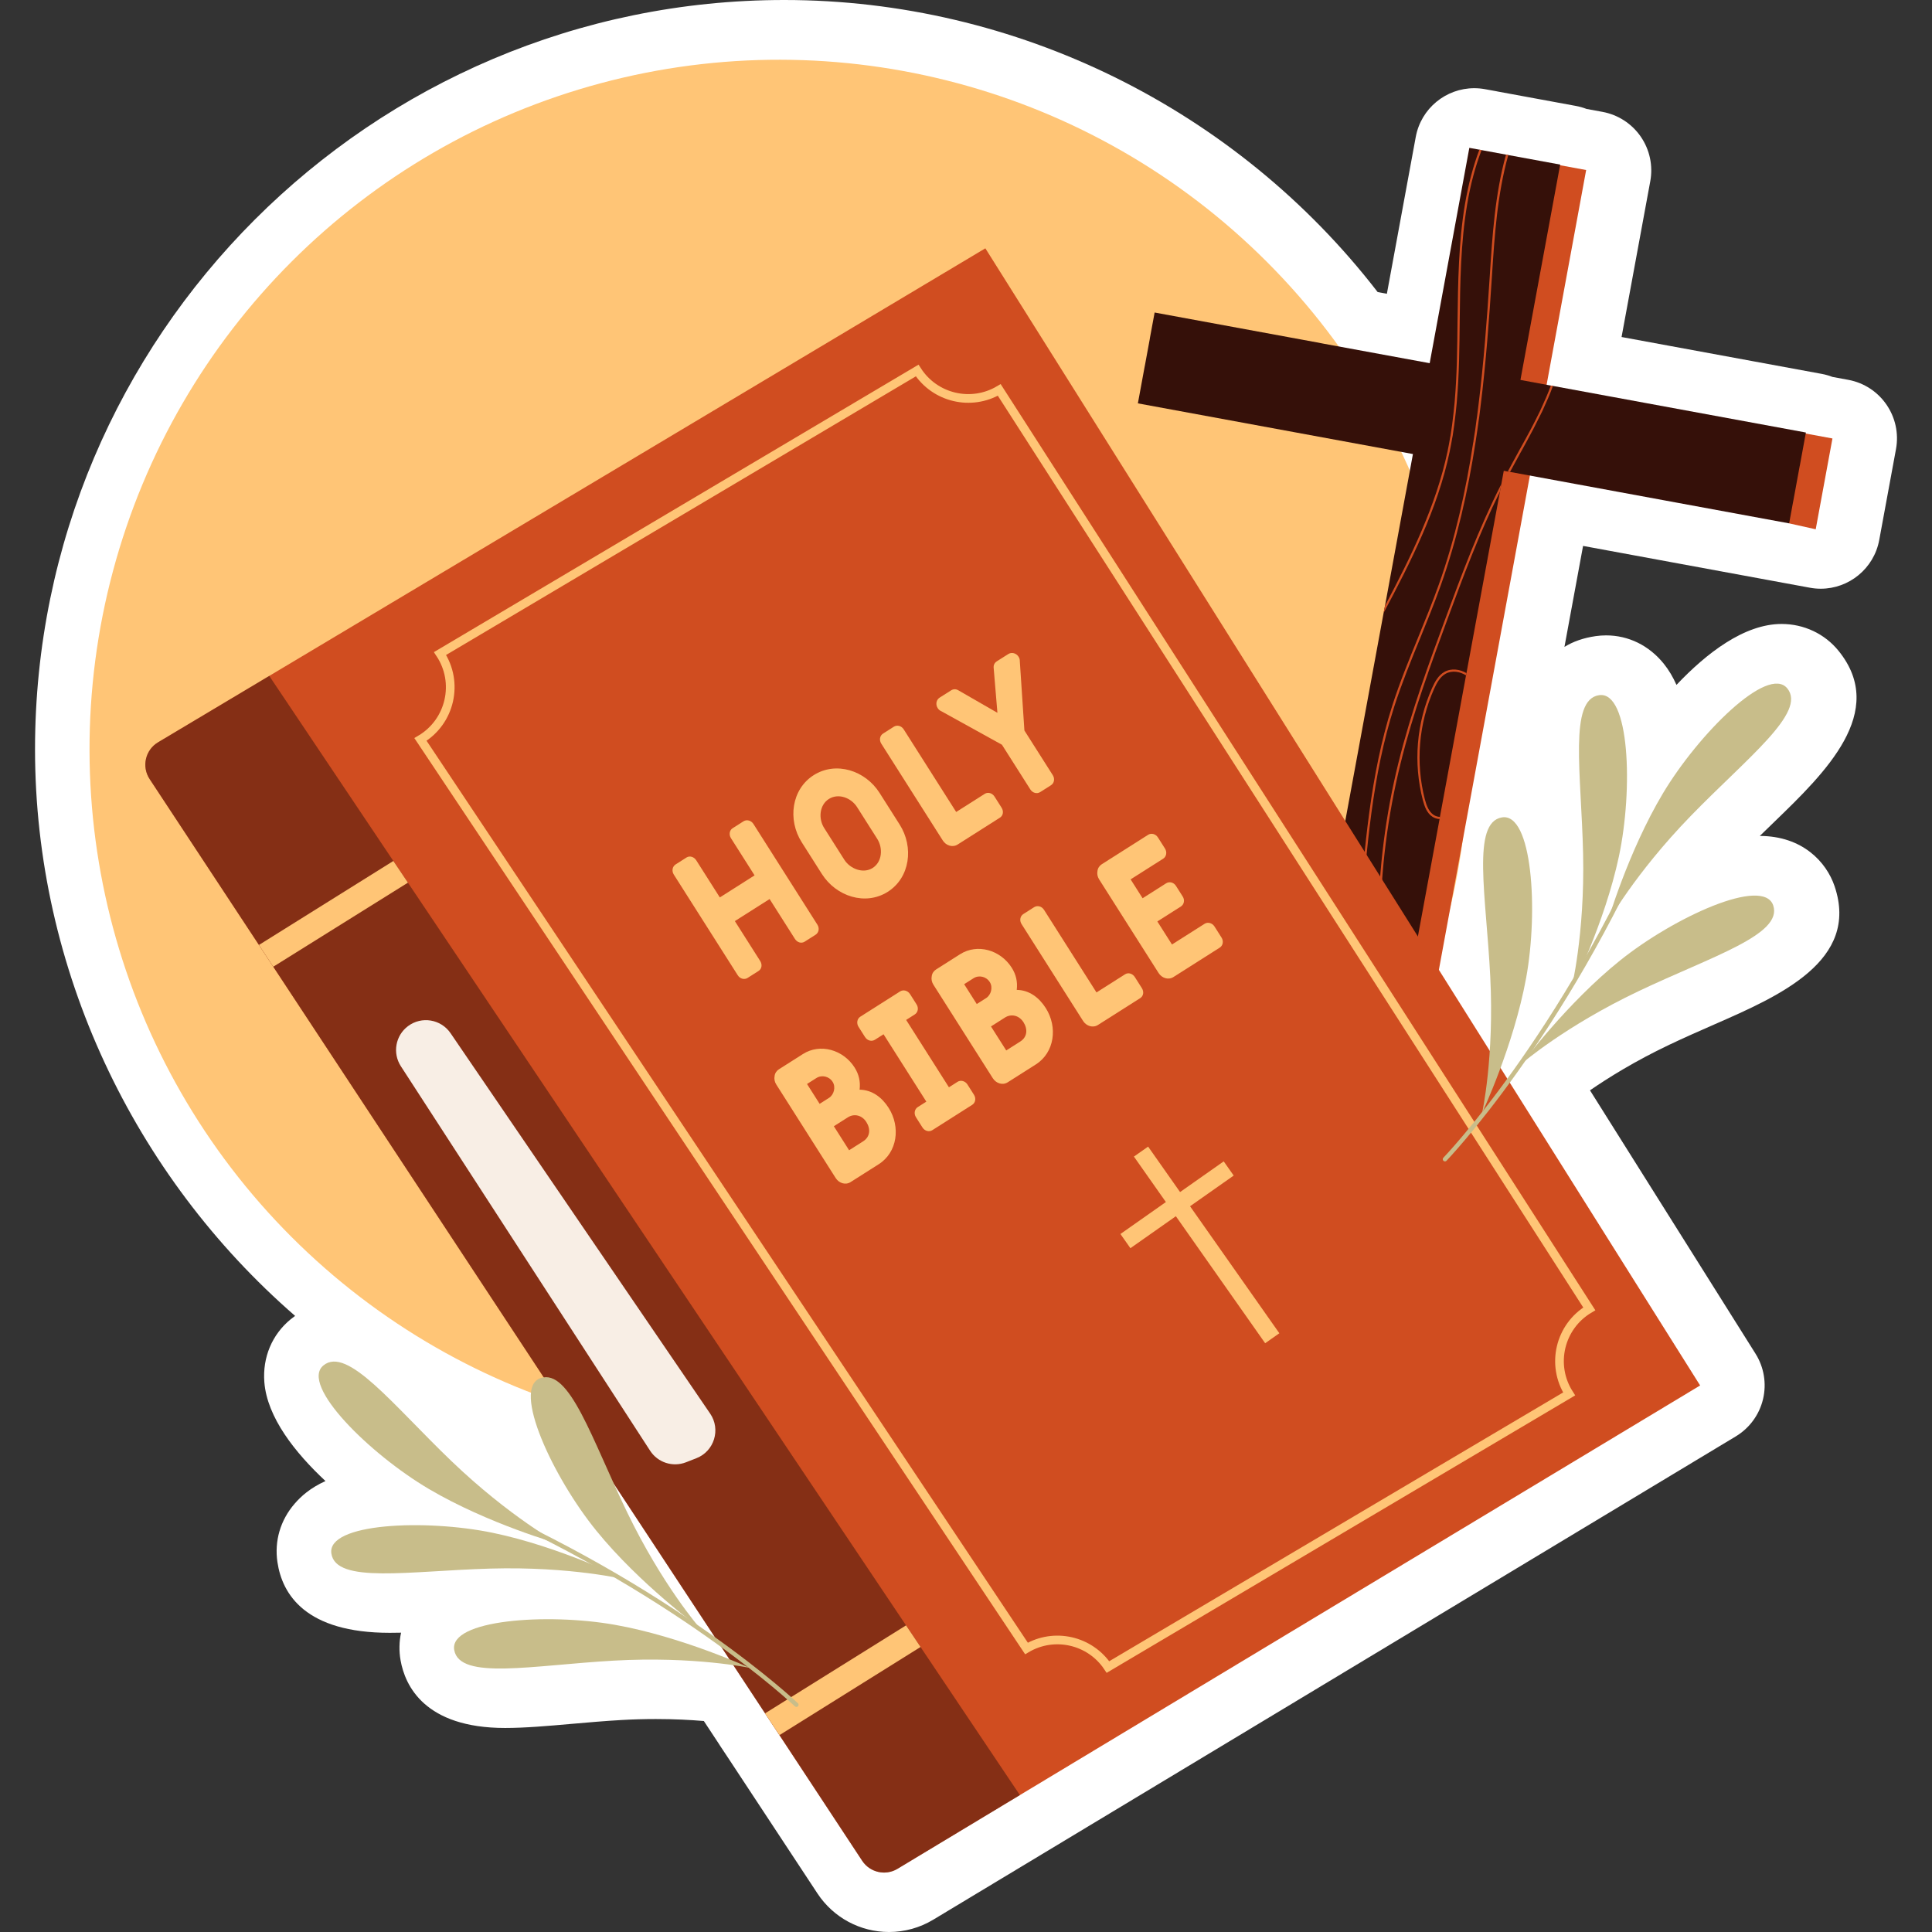<?xml version="1.0" encoding="UTF-8"?>
<!-- Generator: Adobe Illustrator 26.5.0, SVG Export Plug-In . SVG Version: 6.00 Build 0)  -->
<svg xmlns="http://www.w3.org/2000/svg" xmlns:xlink="http://www.w3.org/1999/xlink" version="1.1" id="Capa_1" x="0px" y="0px" viewBox="0 0 512 512" style="enable-background:new 0 0 512 512;" xml:space="preserve" width="512" height="512">
<rect x="0" y="0" width="512" height="512" fill="#333333" stroke="none"/>
<g>
	<path style="fill:#FFFFFF;" d="M235.605,512c-7.632,0-14.708-3.796-18.93-10.151l-23.391-35.505l-2.364-3.562   c-0.127-0.193-0.25-0.385-0.368-0.583l-4.024-6.109c-3.548-0.303-7.835-0.529-12.74-0.529c-2.978,0-6.003,0.085-8.988,0.254   c-4.515,0.257-8.983,0.65-13.304,1.027c-6.361,0.56-12.369,1.086-17.623,1.086c-21.348,0-26.528-11.225-27.715-17.915   c-0.437-2.46-0.383-4.946,0.128-7.337c-1.022,0.023-2.024,0.036-3.002,0.036c-22.297,0-28.49-10.18-29.76-18.721   c-0.835-5.619,0.777-11.114,4.536-15.475c1.669-1.936,4.088-4.158,8.193-6.025c-8.025-7.496-15.476-16.859-16.199-26.222   c-0.505-6.531,2.036-12.599,6.974-16.646c0.384-0.316,0.775-0.614,1.176-0.899c-42.756-37.152-68.922-91.863-68.922-150.17   C9.283,89.072,98.353,0,207.837,0C269.293,0,327.6,28.818,365.098,77.405l2.44,0.449l7.651-41.558   c1.4-7.601,8.033-12.922,15.499-12.922c0.934,0,1.878,0.082,2.829,0.254c0,0,2.865,0.521,2.964,0.539l0.575,0.115l20.579,3.791   c0.966,0.18,1.906,0.444,2.809,0.794l4.24,0.781c4.115,0.758,7.761,3.12,10.135,6.566c2.373,3.446,3.281,7.694,2.522,11.81   l-7.61,41.289l53.027,9.766c0.995,0.182,1.95,0.455,2.861,0.809l4.181,0.77c8.568,1.579,14.235,9.807,12.654,18.377l-4.436,24.062   c-1.401,7.601-8.035,12.92-15.498,12.92c-0.949,0-1.911-0.085-2.877-0.265l-60.115-11.078l-4.934,26.764   c2.27-1.405,5.009-2.391,8.306-2.861c0.904-0.128,1.823-0.193,2.73-0.193c5.939,0,11.361,2.658,15.268,7.483   c1.344,1.661,2.461,3.562,3.385,5.637c7.938-8.387,17.958-16.148,27.855-16.148c5.93,0,11.435,2.599,15.105,7.131   c13.097,16.173-3.581,32.306-16.981,45.267c-1.284,1.243-2.586,2.501-3.893,3.78c11.306,0.021,17.653,6.903,19.824,13.344   c6.65,19.717-14.603,29.037-31.679,36.522c-3.977,1.744-8.088,3.547-12.178,5.493c-9.149,4.35-16.311,8.842-20.972,12.057   l43.866,69.789c2.256,3.587,2.973,7.933,1.991,12.054c-0.982,4.119-3.58,7.673-7.21,9.859L247.296,508.751   C243.758,510.878,239.719,512,235.605,512z"/>
	<g>
		
			<ellipse transform="matrix(0.707 -0.707 0.707 0.707 -79.929 204.194)" style="fill:#FFC576;" cx="206.519" cy="198.58" rx="182.776" ry="182.776"/>
		<g>
			<g>
				<g>
					
						<rect x="375.136" y="41.043" transform="matrix(0.983 0.181 -0.181 0.983 34.961 -67.614)" style="fill:#D04D20;" width="24.47" height="232.816"/>
					<polygon style="fill:#D04D20;" points="464.846,112.37 474.143,138.697 481.183,140.264 485.618,116.199      "/>
				</g>
				<polygon style="fill:#351009;" points="478.581,114.622 477.017,123.153 476.902,123.705 475.27,132.604 475.155,133.178       474.143,138.697 400.172,125.061 399.574,124.969 398.516,124.762 397.873,128.281 397.505,130.281 388.629,178.384       388.514,178.982 381.593,216.485 381.501,217.06 371.246,272.59 370.188,272.383 369.498,272.268 358.254,270.198       357.679,270.083 347.194,268.152 366.67,162.426 367.038,160.541 374.442,120.325 301.551,106.896 303.322,97.285       303.437,96.71 304.679,89.973 304.771,89.398 305.989,82.822 348.965,90.732 350.988,91.122 378.88,96.25 389.388,39.18       392.055,39.662 392.63,39.777 399.114,40.973 399.712,41.088 413.462,43.617 402.931,100.688 411.002,102.183 411.554,102.275       426.27,104.988 427.65,105.241     "/>
				<g>
					<path style="fill:#D04D20;" d="M392.63,39.777c-1.633,4.277-2.92,9.037-3.817,14.371c-1.725,10.186-1.863,20.74-1.977,30.95       c-0.069,6.99-0.138,14.141-0.759,21.223c0,0.207-0.023,0.414-0.046,0.598c-0.069,0.759-0.138,1.518-0.23,2.254       c-0.023,0.207-0.046,0.391-0.069,0.598c-0.207,1.908-0.46,3.817-0.759,5.702c-0.046,0.207-0.069,0.391-0.115,0.598       c-0.207,1.219-0.437,2.437-0.69,3.656c-3.173,15.13-10.278,29.133-17.498,42.7l0.368-1.886       c6.875-13.014,13.52-26.489,16.578-40.929c0.253-1.219,0.483-2.46,0.69-3.679c0.046-0.207,0.069-0.391,0.115-0.575       c0.299-1.909,0.552-3.794,0.759-5.703c0.023-0.207,0.046-0.391,0.069-0.598c0.092-0.759,0.161-1.541,0.23-2.299       c0.023-0.207,0.023-0.391,0.046-0.575c0.598-7.036,0.667-14.141,0.736-21.085c0.138-10.232,0.253-20.809,1.978-31.042       c0.92-5.335,2.184-10.094,3.817-14.394L392.63,39.777z"/>
					<path style="fill:#D04D20;" d="M399.712,41.088c-2.92,10.37-3.656,21.568-4.323,31.984c-0.736,11.382-1.587,23.04-3.035,34.675       c-0.023,0.184-0.046,0.391-0.069,0.575c-0.092,0.736-0.184,1.449-0.276,2.184c-0.023,0.184-0.046,0.391-0.092,0.575       c-0.253,1.932-0.529,3.84-0.828,5.726c-0.023,0.207-0.046,0.391-0.092,0.598c-2,12.854-4.852,25.569-9.198,37.779       c-1.656,4.668-3.564,9.336-5.404,13.865c-2.414,5.886-4.897,11.98-6.875,18.119c-5.886,18.372-7.381,38.009-8.853,57.002       c-0.667,8.554-1.334,17.36-2.414,26.029l-0.575-0.115c1.081-8.623,1.748-17.429,2.414-25.96       c1.472-19.016,2.989-38.699,8.875-57.117c1.978-6.185,4.484-12.279,6.898-18.188c1.84-4.507,3.748-9.174,5.404-13.819       c4.346-12.164,7.197-24.879,9.151-37.733c0.046-0.184,0.092-0.368,0.092-0.575c0.322-1.885,0.598-3.794,0.828-5.725       c0.046-0.184,0.069-0.368,0.092-0.575c0.092-0.713,0.184-1.449,0.276-2.185c0.023-0.184,0.046-0.368,0.069-0.575       c1.449-11.589,2.299-23.224,3.035-34.583c0.667-10.416,1.38-21.66,4.3-32.076L399.712,41.088z"/>
					<path style="fill:#D04D20;" d="M388.629,178.384l-0.115,0.598c-1.587-1.012-3.702-1.402-5.449-0.414       c-1.449,0.828-2.299,2.414-3.012,3.978c-4.093,9.197-4.967,19.614-2.437,29.34c0.414,1.541,1.012,3.242,2.345,4.093       c0.506,0.322,1.058,0.483,1.632,0.506l-0.092,0.575c-0.644-0.046-1.288-0.23-1.863-0.598c-1.495-0.943-2.138-2.782-2.575-4.438       c-2.552-9.841-1.702-20.396,2.46-29.708c0.759-1.679,1.655-3.334,3.265-4.254C384.651,177.005,386.904,177.372,388.629,178.384       z"/>
					<path style="fill:#D04D20;" d="M383.156,163.645c4.093-11.083,8.715-23.592,14.716-35.365l-0.368,2.001       c-5.565,11.221-9.933,23.04-13.819,33.571c-4.3,11.681-9.197,24.925-12.532,38.515c-3.403,13.773-5.197,27.984-5.358,42.194       c-0.069,7.68,0.276,17.636,3.84,26.558c0.161,0.414,0.345,0.851,0.552,1.265l-0.69-0.115c-0.161-0.322-0.276-0.621-0.414-0.943       c-3.564-9.014-3.932-19.039-3.863-26.788c0.161-14.233,1.955-28.489,5.358-42.309       C373.936,188.616,378.834,175.349,383.156,163.645z"/>
					<path style="fill:#D04D20;" d="M406.495,113.404c-0.092,0.184-0.184,0.368-0.276,0.529c-0.966,1.84-1.955,3.656-2.943,5.45       c-0.115,0.184-0.207,0.345-0.299,0.529c-0.023,0.046-0.069,0.115-0.092,0.161c-0.897,1.633-1.816,3.311-2.713,4.99       l-0.598-0.092c0.92-1.748,1.885-3.472,2.805-5.174c0.092-0.184,0.207-0.368,0.299-0.552c0.989-1.794,2-3.587,2.966-5.427       c0.092-0.184,0.184-0.368,0.276-0.529c0.736-1.426,1.472-2.828,2.161-4.277c0.092-0.184,0.184-0.391,0.276-0.598       c0.943-2.023,1.839-4.07,2.598-6.139c0-0.023,0.023-0.069,0.046-0.092l0.552,0.092c-0.023,0.069-0.046,0.115-0.069,0.184       c-0.736,2.001-1.587,3.955-2.483,5.886c-0.092,0.207-0.184,0.414-0.276,0.621"/>
				</g>
			</g>
			<g>
				<path style="fill:#D04D20;" d="M450.551,367.163L270.28,475.717l-32.444,19.545c-3.173,1.908-7.289,0.966-9.335-2.115      L39.652,206.46c-2.161-3.288-1.15-7.703,2.207-9.727L71.36,179.12L261.128,65.807L450.551,367.163z"/>
				<path style="opacity:0.48;fill:#351009;" d="M270.28,475.717l-32.444,19.545c-3.173,1.908-7.289,0.966-9.335-2.115      l-21.936-33.318l-3.817-5.748v-0.023L72.418,256.195l-3.794-5.771L39.652,206.46c-2.161-3.288-1.15-7.703,2.207-9.727      L71.36,179.12l32.881,49.046l3.863,5.749l132.008,196.827l3.84,5.725L270.28,475.717z"/>
				<g>
					<g>
						<path style="fill:#F8EEE5;" d="M108.124,271.936L108.124,271.936c3.605-2.704,8.737-1.853,11.277,1.869l68.8,100.816        c2.865,4.198,1.083,9.97-3.65,11.822l-2.747,1.075c-3.497,1.368-7.475,0.089-9.518-3.063l-66.053-101.89        C103.971,279.075,104.797,274.431,108.124,271.936z"/>
					</g>
					<g>
						<polygon style="fill:#FFC576;" points="108.104,233.914 72.418,256.195 68.624,250.424 104.242,228.166       "/>
					</g>
					<g>
						<polygon style="fill:#FFC576;" points="243.952,436.467 206.564,459.828 202.747,454.08 202.747,454.057 240.112,430.741               "/>
					</g>
				</g>
				<path style="fill:none;stroke:#FFC576;stroke-width:2.299;stroke-miterlimit:10;" d="M111.43,195.964l160.596,240.894      c7.362-4.359,16.848-2.197,21.594,4.921l122.215-72.371c-4.926-7.672-2.502-17.901,5.343-22.546L264.814,103.337      c-7.455,4.422-17.072,2.146-21.755-5.147l-126.447,75.003C121.727,180.866,119.362,191.26,111.43,195.964z"/>
				<g>
					<g>
						<path style="fill:#FFC576;" d="M197.043,217.648c0.855-0.542,2.033-0.221,2.627,0.714l16.941,26.674        c0.618,0.973,0.383,2.137-0.473,2.678l-2.893,1.839c-0.856,0.542-1.966,0.236-2.585-0.737l-6.708-10.562l-9.208,5.847        l6.708,10.562c0.618,0.973,0.424,2.111-0.433,2.653l-2.892,1.839c-0.856,0.542-2.008,0.262-2.624-0.711l-16.941-26.674        c-0.596-0.935-0.386-2.139,0.47-2.681l2.892-1.839c0.856-0.542,1.993-0.195,2.587,0.74l6.248,9.838l9.208-5.847l-6.248-9.838        c-0.593-0.935-0.426-2.114,0.43-2.655L197.043,217.648z"/>
						<path style="fill:#FFC576;" d="M238.416,218.508c3.798,5.981,2.763,14.075-3.145,17.827        c-5.909,3.752-13.676,1.251-17.473-4.73l-5.334-8.397c-3.798-5.978-2.696-14.06,3.172-17.786        c5.867-3.726,13.648-1.289,17.446,4.689L238.416,218.508z M227.133,213.891c-1.59-2.501-4.958-3.754-7.483-2.149        c-2.486,1.579-2.826,5.185-1.236,7.686l5.334,8.397c1.561,2.46,5.026,3.775,7.512,2.196c2.526-1.605,2.797-5.229,1.208-7.732        L227.133,213.891z"/>
						<path style="fill:#FFC576;" d="M236.875,192.587c0.855-0.542,2.007-0.262,2.626,0.714l13.898,21.88l7.58-4.812        c0.855-0.544,1.991-0.193,2.585,0.74l1.859,2.928c0.618,0.973,0.424,2.108-0.433,2.653l-11.204,7.116        c-1.346,0.855-3.076,0.288-3.938-1.068l-16.295-25.655c-0.619-0.976-0.385-2.139,0.471-2.681L236.875,192.587z"/>
						<path style="fill:#FFC576;" d="M267.191,173.334c0.896-0.57,2.115-0.27,2.734,0.701c0.216,0.339,0.351,0.734,0.334,1.158        l1.217,18.392l7.515,11.831c0.618,0.973,0.383,2.137-0.473,2.678l-2.853,1.813c-0.855,0.542-2.006,0.262-2.625-0.711        l-7.514-11.831l-16.131-8.921c-0.392-0.167-0.688-0.457-0.904-0.796c-0.619-0.973-0.371-2.203,0.525-2.773l3.016-1.913        c0.611-0.39,1.288-0.406,1.925-0.031l10.367,5.968l-0.996-11.921c-0.064-0.734,0.236-1.34,0.848-1.731L267.191,173.334z"/>
						<path style="fill:#FFC576;" d="M232.865,308.533l-7.456,4.735c-1.346,0.855-3.079,0.288-3.939-1.068l-15.757-24.807        c-0.431-0.68-0.589-1.471-0.438-2.221c0.083-0.768,0.533-1.41,1.144-1.8l6.357-4.037c4.604-2.925,10.709-1.145,13.698,3.559        c1.158,1.823,1.583,3.755,1.333,5.881c3.292,0.051,5.913,2.016,7.69,4.818C238.701,298.636,237.836,305.377,232.865,308.533z         M216.355,285.69l-2.486,1.579l3.34,5.259l2.486-1.579c1.305-0.829,1.854-2.843,0.964-4.245        C219.718,285.223,217.782,284.784,216.355,285.69z M220.979,298.464l4.041,6.363l3.708-2.355        c1.875-1.192,2.046-3.264,0.86-5.128c-1.131-1.782-3.189-2.324-4.901-1.235L220.979,298.464z"/>
						<path style="fill:#FFC576;" d="M238.541,262.732c0.856-0.542,2.034-0.221,2.627,0.714l1.723,2.712        c0.62,0.976,0.384,2.139-0.471,2.681l-2.282,1.451l11.339,17.853l2.282-1.451c0.856-0.542,2.034-0.221,2.626,0.711        l1.723,2.714c0.62,0.976,0.385,2.139-0.47,2.681l-10.553,6.703c-0.855,0.544-2.007,0.262-2.627-0.714l-1.723-2.714        c-0.592-0.932-0.384-2.134,0.471-2.678l2.282-1.448l-11.339-17.853l-2.282,1.448c-0.855,0.544-2.006,0.262-2.626-0.714        l-1.723-2.712c-0.593-0.935-0.385-2.137,0.47-2.681L238.541,262.732z"/>
						<path style="fill:#FFC576;" d="M274.507,282.085l-7.457,4.736c-1.344,0.855-3.077,0.288-3.939-1.068l-15.755-24.807        c-0.431-0.681-0.591-1.471-0.439-2.221c0.083-0.768,0.533-1.412,1.145-1.8l6.356-4.037c4.604-2.925,10.709-1.145,13.698,3.559        c1.158,1.823,1.584,3.754,1.333,5.881c3.292,0.049,5.912,2.016,7.69,4.818C280.343,272.188,279.477,278.929,274.507,282.085z         M257.997,259.242l-2.486,1.579l3.34,5.259l2.486-1.579c1.303-0.829,1.854-2.843,0.964-4.245        C261.36,258.775,259.422,258.336,257.997,259.242z M262.621,272.016l4.041,6.364l3.708-2.357        c1.875-1.189,2.045-3.261,0.86-5.126c-1.131-1.782-3.19-2.324-4.901-1.238L262.621,272.016z"/>
						<path style="fill:#FFC576;" d="M274.055,240.413c0.856-0.544,2.008-0.262,2.627,0.711l13.898,21.882l7.578-4.812        c0.855-0.544,1.992-0.195,2.586,0.74l1.857,2.925c0.62,0.976,0.426,2.111-0.429,2.655l-11.206,7.116        c-1.344,0.855-3.078,0.288-3.939-1.068l-16.295-25.66c-0.619-0.971-0.384-2.134,0.471-2.676L274.055,240.413z"/>
						<path style="fill:#FFC576;" d="M299.624,233.041l3.178,5.005l6.235-3.96c0.855-0.542,2.004-0.262,2.599,0.67l1.803,2.84        c0.593,0.935,0.358,2.096-0.498,2.637l-6.234,3.96l3.879,6.107l8.639-5.485c0.855-0.545,2.031-0.221,2.627,0.714l1.857,2.925        c0.619,0.976,0.385,2.137-0.47,2.681l-12.265,7.789c-1.346,0.855-3.078,0.288-3.939-1.068l-15.756-24.807        c-0.431-0.683-0.591-1.471-0.439-2.221c0.085-0.768,0.534-1.412,1.145-1.8l12.265-7.789c0.855-0.544,2.007-0.262,2.626,0.711        l1.859,2.928c0.591,0.932,0.384,2.134-0.471,2.678L299.624,233.041z"/>
					</g>
					<g>
						
							<line style="fill:none;stroke:#FFC576;stroke-width:4.599;stroke-miterlimit:10;" x1="302.381" y1="305.184" x2="337.162" y2="354.648"/>
						
							<line style="fill:none;stroke:#FFC576;stroke-width:4.599;stroke-miterlimit:10;" x1="298.247" y1="328.903" x2="325.62" y2="309.655"/>
					</g>
				</g>
			</g>
			<g>
				
					<path style="fill:none;stroke:#C8BD8A;stroke-width:1.15;stroke-linecap:round;stroke-linejoin:round;stroke-miterlimit:10;" d="      M382.929,307.205c0,0,31.26-32.449,55.934-89.771"/>
				<path style="fill:#C8BD8A;" d="M392.781,294.911c0,0,3.233-14.62,2.152-36.094c-1.081-21.473-4.983-40.819,3.077-42.195      s9.714,24.702,6.422,42.604C401.139,277.128,392.781,294.911,392.781,294.911z"/>
				<path style="fill:#C8BD8A;" d="M403.484,281.69c0,0,11.337-9.782,30.752-19.018c19.416-9.236,38.297-14.978,35.685-22.726      c-2.612-7.749-26.354,3.168-40.551,14.559C415.174,265.896,403.484,281.69,403.484,281.69z"/>
				<path style="fill:#C8BD8A;" d="M416.373,262.335c0,0,3.642-14.524,3.165-36.019c-0.477-21.495-3.835-40.942,4.261-42.092      c8.096-1.15,9.016,24.965,5.222,42.768C425.228,244.794,416.373,262.335,416.373,262.335z"/>
				<path style="fill:#C8BD8A;" d="M425.915,244.708c0,0,7.222-13.117,22.208-28.534s30.687-27.374,25.541-33.728      c-5.146-6.355-23.602,12.145-32.946,27.765C431.375,225.832,425.915,244.708,425.915,244.708z"/>
			</g>
			<g>
				
					<path style="fill:none;stroke:#C8BD8A;stroke-width:1.15;stroke-linecap:round;stroke-linejoin:round;stroke-miterlimit:10;" d="      M211.052,451.783c0,0-32.648-31.052-90.126-55.36"/>
				<path style="fill:#C8BD8A;" d="M198.695,442.01c0,0-14.64-3.139-36.106-1.922c-21.466,1.218-40.786,5.244-42.214-2.808      c-1.428-8.051,24.64-9.871,42.562-6.693C180.859,433.766,198.695,442.01,198.695,442.01z"/>
				<path style="fill:#C8BD8A;" d="M185.406,431.391c0,0-9.854-11.274-19.213-30.63c-9.36-19.356-15.222-38.201-22.954-35.539      c-7.732,2.661,3.336,26.333,14.817,40.457S185.406,431.391,185.406,431.391z"/>
				<path style="fill:#C8BD8A;" d="M165.97,418.626c0,0-14.547-3.549-36.038-2.935c-21.492,0.614-40.917,4.096-42.118-3.992      c-1.201-8.088,24.908-9.175,42.733-5.495C148.372,409.884,165.97,418.626,165.97,418.626z"/>
				<path style="fill:#C8BD8A;" d="M148.282,409.197c0,0-13.162-7.138-28.675-22.025c-15.513-14.887-27.569-30.512-33.89-25.325      c-6.322,5.187,12.295,23.524,27.975,32.768C129.372,403.858,148.282,409.197,148.282,409.197z"/>
			</g>
		</g>
	</g>
</g>















</svg>
